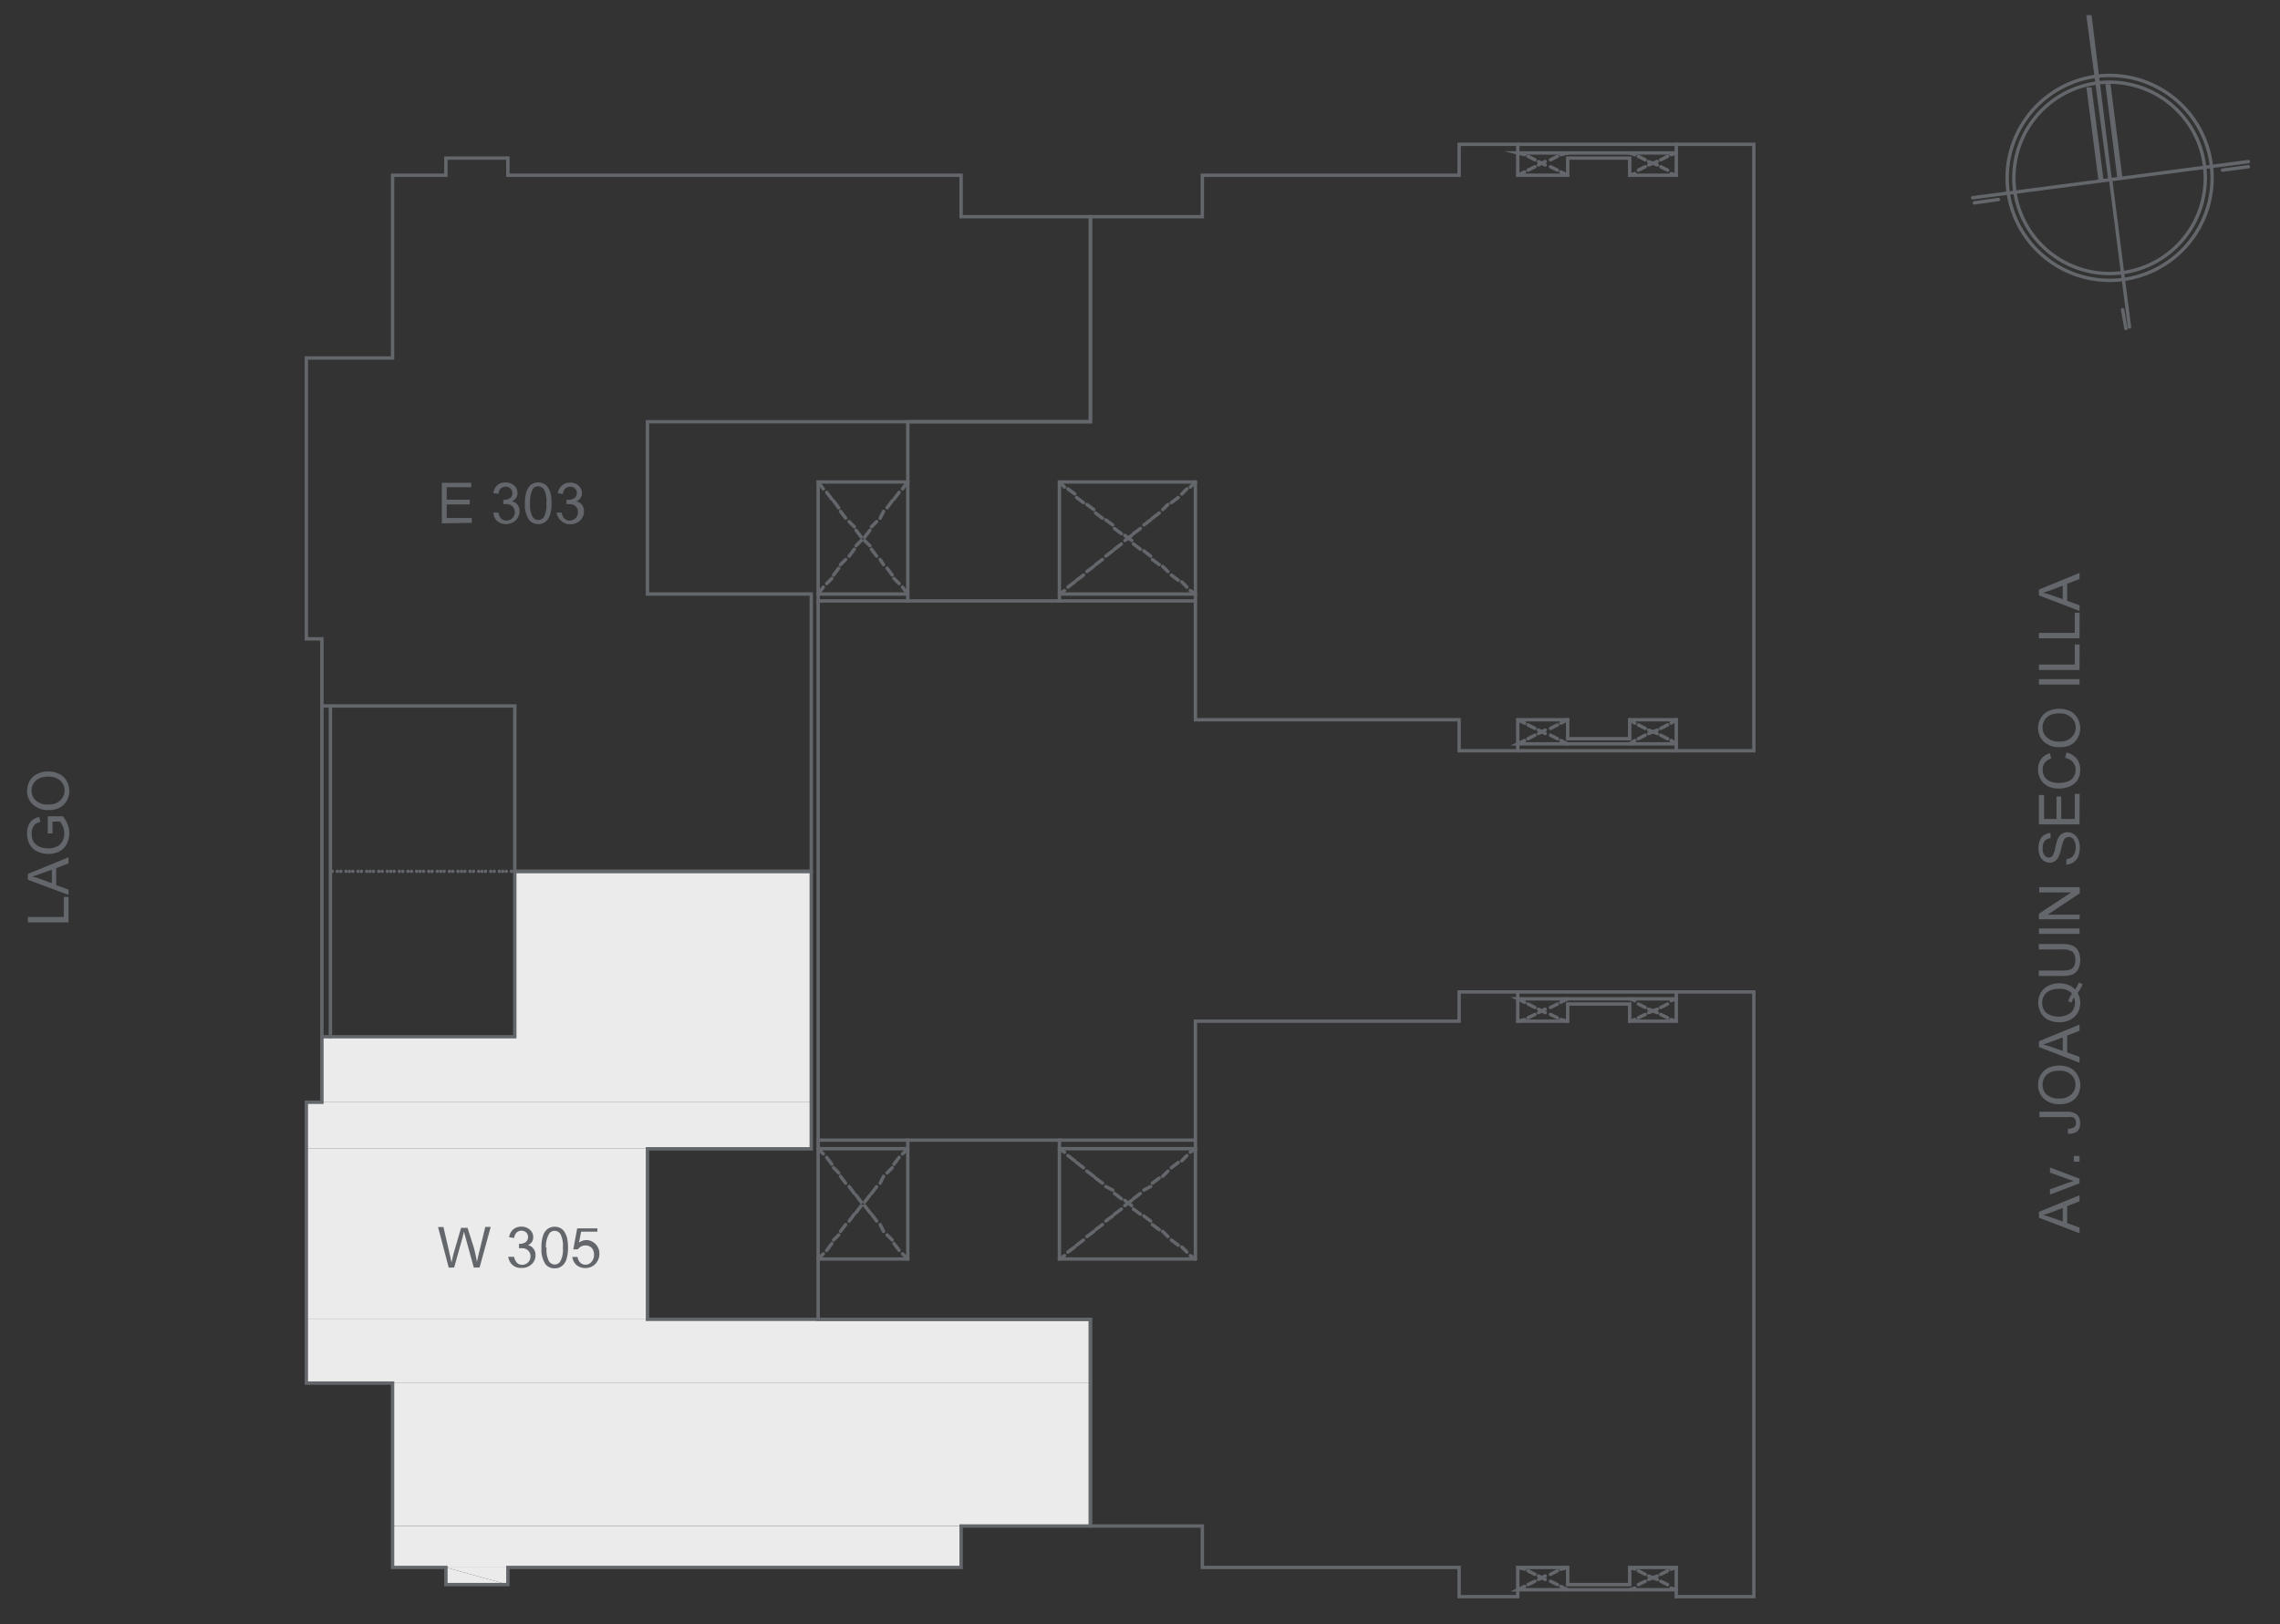 <svg id="Capa_1" data-name="Capa 1" xmlns="http://www.w3.org/2000/svg" xmlns:xlink="http://www.w3.org/1999/xlink" viewBox="0 0 168.43 120.02"><rect x="0" y="0" width="168.43" height="120.02" fill="#333333" stroke="none"/><defs><style>.cls-1,.cls-4,.cls-5,.cls-7{fill:none;}.cls-2{clip-path:url(#clip-path);}.cls-3{fill:#ebebeb;}.cls-4{stroke:#ebebeb;}.cls-4,.cls-5,.cls-7{stroke-miterlimit:10;}.cls-4,.cls-7{stroke-width:0;}.cls-5,.cls-7{stroke:#63666b;stroke-linecap:round;}.cls-5{stroke-width:0.25px;}.cls-6{fill:#63666b;}.cls-8{clip-path:url(#clip-path-3);}</style><clipPath id="clip-path"><rect class="cls-1" x="-70.87" y="-530.54" width="1190.55" height="841.89"/></clipPath><clipPath id="clip-path-3"><rect class="cls-1" width="168.43" height="120.3"/></clipPath></defs><title>W305S</title><g class="cls-2"><g class="cls-2"><path class="cls-3" d="M38,64.38,59.93,76.6H38Zm21.9,0H38L59.93,76.6Z"/><path class="cls-4" d="M38,64.38,59.93,76.6H38Zm21.9,0H38L59.93,76.6Z"/><path class="cls-3" d="M23.78,76.6l36.15,4.84H23.78Zm36.15,0H23.78l36.15,4.84Z"/><path class="cls-4" d="M23.78,76.6l36.15,4.84H23.78Zm36.15,0H23.78l36.15,4.84Z"/><path class="cls-3" d="M22.63,81.44l37.3,3.43H22.63Zm37.3,0H22.63l37.3,3.43Z"/><path class="cls-4" d="M22.63,81.44l37.3,3.43H22.63Zm37.3,0H22.63l37.3,3.43Z"/><path class="cls-3" d="M22.63,84.87l25.2,12.61H22.63Zm25.2,0H22.63l25.2,12.61Z"/><path class="cls-4" d="M22.63,84.87l25.2,12.61H22.63Zm25.2,0H22.63l25.2,12.61Z"/><path class="cls-3" d="M22.63,97.48l57.92,4.71H22.63Zm57.92,0H22.63l57.92,4.71Z"/><path class="cls-4" d="M22.63,97.48l57.92,4.71H22.63Zm57.92,0H22.63l57.92,4.71Z"/><path class="cls-3" d="M29,102.19l51.56,10.56H29Zm51.56,0H29l51.56,10.56Z"/><path class="cls-4" d="M29,102.19l51.56,10.56H29Zm51.56,0H29l51.56,10.56Z"/><path class="cls-3" d="M29,112.75l42,3.06H29Zm42,0H29l42,3.06Z"/><path class="cls-4" d="M29,112.75l42,3.06H29Zm42,0H29l42,3.06Z"/><path class="cls-3" d="M37.52,117.08H32.94v-1.27Zm0,0Z"/><path class="cls-4" d="M37.52,117.08H32.94v-1.27Zm0,0Z"/><polygon class="cls-3" points="32.94 115.81 37.52 115.81 37.52 117.08 32.94 115.81"/><polygon class="cls-4" points="32.94 115.81 37.52 115.81 37.52 117.08 32.94 115.81"/><polyline class="cls-5" points="88.31 35.61 78.26 35.61 78.26 44.4 67.06 44.4 67.06 35.61 60.44 35.61 60.44 44.4"/><line class="cls-5" x1="60.44" y1="43.89" x2="67.05" y2="43.89"/><line class="cls-5" x1="67.06" y1="44.4" x2="60.44" y2="44.4"/><line class="cls-5" x1="78.26" y1="44.4" x2="88.31" y2="44.4"/><line class="cls-5" x1="88.31" y1="43.89" x2="78.26" y2="43.89"/><polyline class="cls-5" points="88.31 93.02 78.26 93.02 78.26 84.24 67.06 84.24 67.06 93.02 60.44 93.02 60.44 84.24 60.44 44.4"/><line class="cls-5" x1="60.44" y1="84.87" x2="67.05" y2="84.87"/><line class="cls-5" x1="67.06" y1="84.24" x2="60.44" y2="84.24"/><line class="cls-5" x1="78.26" y1="84.24" x2="88.31" y2="84.24"/><line class="cls-5" x1="88.31" y1="84.87" x2="78.26" y2="84.87"/><line class="cls-5" x1="60.44" y1="35.61" x2="60.82" y2="36.12"/><line class="cls-5" x1="61.07" y1="36.38" x2="61.45" y2="36.88"/><line class="cls-5" x1="61.58" y1="37.01" x2="61.96" y2="37.52"/><line class="cls-5" x1="62.09" y1="37.78" x2="62.47" y2="38.28"/><line class="cls-5" x1="62.73" y1="38.54" x2="63.11" y2="38.92"/><line class="cls-5" x1="63.24" y1="39.18" x2="63.62" y2="39.68"/><line class="cls-5" x1="63.87" y1="39.94" x2="64.26" y2="40.32"/><line class="cls-5" x1="64.38" y1="40.58" x2="64.76" y2="41.09"/><line class="cls-5" x1="65.02" y1="41.34" x2="65.27" y2="41.72"/><line class="cls-5" x1="65.53" y1="41.98" x2="65.91" y2="42.49"/><line class="cls-5" x1="66.04" y1="42.74" x2="66.42" y2="43.12"/><line class="cls-5" x1="66.67" y1="43.38" x2="67.06" y2="43.89"/><line class="cls-5" x1="60.44" y1="43.89" x2="60.82" y2="43.38"/><line class="cls-5" x1="61.07" y1="43.12" x2="61.45" y2="42.74"/><line class="cls-5" x1="61.58" y1="42.49" x2="61.96" y2="41.98"/><line class="cls-5" x1="62.09" y1="41.72" x2="62.47" y2="41.34"/><line class="cls-5" x1="62.73" y1="41.09" x2="63.11" y2="40.58"/><line class="cls-5" x1="63.24" y1="40.32" x2="63.62" y2="39.94"/><line class="cls-5" x1="63.87" y1="39.69" x2="64.26" y2="39.18"/><line class="cls-5" x1="64.38" y1="38.92" x2="64.76" y2="38.54"/><line class="cls-5" x1="65.02" y1="38.29" x2="65.27" y2="37.78"/><line class="cls-5" x1="65.53" y1="37.52" x2="65.91" y2="37.01"/><line class="cls-5" x1="66.04" y1="36.88" x2="66.42" y2="36.38"/><line class="cls-5" x1="66.67" y1="36.12" x2="67.06" y2="35.61"/><line class="cls-5" x1="78.26" y1="35.61" x2="78.64" y2="35.99"/><line class="cls-5" x1="78.89" y1="36.12" x2="79.4" y2="36.5"/><line class="cls-5" x1="79.53" y1="36.76" x2="80.04" y2="37.14"/><line class="cls-5" x1="80.29" y1="37.27" x2="80.8" y2="37.65"/><line class="cls-5" x1="80.93" y1="37.9" x2="81.44" y2="38.29"/><line class="cls-5" x1="81.69" y1="38.41" x2="82.2" y2="38.79"/><line class="cls-5" x1="82.33" y1="39.05" x2="82.84" y2="39.43"/><line class="cls-5" x1="83.09" y1="39.56" x2="83.6" y2="39.94"/><line class="cls-5" x1="83.73" y1="40.19" x2="84.24" y2="40.58"/><line class="cls-5" x1="84.5" y1="40.7" x2="85" y2="41.09"/><line class="cls-5" x1="85.13" y1="41.34" x2="85.64" y2="41.72"/><line class="cls-5" x1="85.89" y1="41.85" x2="86.28" y2="42.23"/><line class="cls-5" x1="86.53" y1="42.49" x2="87.04" y2="42.87"/><line class="cls-5" x1="87.3" y1="42.99" x2="87.68" y2="43.38"/><line class="cls-5" x1="87.93" y1="43.63" x2="88.31" y2="43.89"/><line class="cls-5" x1="88.31" y1="35.61" x2="87.93" y2="35.99"/><line class="cls-5" x1="87.68" y1="36.12" x2="87.3" y2="36.5"/><line class="cls-5" x1="87.04" y1="36.76" x2="86.53" y2="37.14"/><line class="cls-5" x1="86.28" y1="37.27" x2="85.9" y2="37.65"/><line class="cls-5" x1="85.64" y1="37.9" x2="85.13" y2="38.29"/><line class="cls-5" x1="85" y1="38.41" x2="84.5" y2="38.79"/><line class="cls-5" x1="84.24" y1="39.05" x2="83.73" y2="39.43"/><line class="cls-5" x1="83.6" y1="39.56" x2="83.1" y2="39.94"/><line class="cls-5" x1="82.84" y1="40.19" x2="82.33" y2="40.58"/><line class="cls-5" x1="82.2" y1="40.7" x2="81.69" y2="41.09"/><line class="cls-5" x1="81.44" y1="41.34" x2="80.93" y2="41.72"/><line class="cls-5" x1="80.8" y1="41.85" x2="80.29" y2="42.23"/><line class="cls-5" x1="80.04" y1="42.49" x2="79.53" y2="42.87"/><line class="cls-5" x1="79.4" y1="42.99" x2="78.89" y2="43.38"/><line class="cls-5" x1="78.64" y1="43.63" x2="78.26" y2="43.89"/><line class="cls-5" x1="60.44" y1="93.02" x2="60.82" y2="92.64"/><line class="cls-5" x1="61.07" y1="92.39" x2="61.45" y2="91.88"/><line class="cls-5" x1="61.58" y1="91.62" x2="61.96" y2="91.24"/><line class="cls-5" x1="62.09" y1="90.98" x2="62.47" y2="90.48"/><line class="cls-5" x1="62.73" y1="90.22" x2="63.11" y2="89.71"/><line class="cls-5" x1="63.24" y1="89.59" x2="63.62" y2="89.08"/><line class="cls-5" x1="63.87" y1="88.82" x2="64.26" y2="88.31"/><line class="cls-5" x1="64.38" y1="88.18" x2="64.76" y2="87.68"/><line class="cls-5" x1="65.02" y1="87.42" x2="65.27" y2="86.91"/><line class="cls-5" x1="65.53" y1="86.66" x2="65.91" y2="86.28"/><line class="cls-5" x1="66.04" y1="86.02" x2="66.42" y2="85.51"/><line class="cls-5" x1="66.67" y1="85.26" x2="67.06" y2="84.88"/><line class="cls-5" x1="60.44" y1="84.87" x2="60.82" y2="85.26"/><line class="cls-5" x1="61.07" y1="85.51" x2="61.45" y2="86.02"/><line class="cls-5" x1="61.58" y1="86.28" x2="61.96" y2="86.66"/><line class="cls-5" x1="62.09" y1="86.91" x2="62.47" y2="87.42"/><line class="cls-5" x1="62.73" y1="87.67" x2="63.11" y2="88.18"/><line class="cls-5" x1="63.24" y1="88.31" x2="63.62" y2="88.82"/><line class="cls-5" x1="63.87" y1="89.08" x2="64.26" y2="89.58"/><line class="cls-5" x1="64.38" y1="89.71" x2="64.76" y2="90.22"/><line class="cls-5" x1="65.02" y1="90.48" x2="65.27" y2="90.98"/><line class="cls-5" x1="65.53" y1="91.24" x2="65.91" y2="91.62"/><line class="cls-5" x1="66.04" y1="91.88" x2="66.42" y2="92.38"/><line class="cls-5" x1="66.67" y1="92.64" x2="67.06" y2="93.02"/><line class="cls-5" x1="78.26" y1="93.02" x2="78.64" y2="92.77"/><line class="cls-5" x1="78.89" y1="92.51" x2="79.4" y2="92.13"/><line class="cls-5" x1="79.53" y1="92" x2="80.04" y2="91.62"/><line class="cls-5" x1="80.29" y1="91.37" x2="80.8" y2="90.99"/><line class="cls-5" x1="80.93" y1="90.86" x2="81.44" y2="90.48"/><line class="cls-5" x1="81.69" y1="90.22" x2="82.2" y2="89.84"/><line class="cls-5" x1="82.33" y1="89.71" x2="82.84" y2="89.33"/><line class="cls-5" x1="83.09" y1="89.08" x2="83.6" y2="88.69"/><line class="cls-5" x1="83.73" y1="88.57" x2="84.24" y2="88.18"/><line class="cls-5" x1="84.5" y1="87.93" x2="85" y2="87.67"/><line class="cls-5" x1="85.13" y1="87.42" x2="85.64" y2="87.04"/><line class="cls-5" x1="85.89" y1="86.91" x2="86.28" y2="86.53"/><line class="cls-5" x1="86.53" y1="86.28" x2="87.04" y2="85.89"/><line class="cls-5" x1="87.3" y1="85.77" x2="87.68" y2="85.38"/><line class="cls-5" x1="87.93" y1="85.13" x2="88.31" y2="84.87"/><line class="cls-5" x1="78.26" y1="84.87" x2="78.64" y2="85.13"/><line class="cls-5" x1="78.89" y1="85.38" x2="79.4" y2="85.77"/><line class="cls-5" x1="79.53" y1="85.89" x2="80.04" y2="86.28"/><line class="cls-5" x1="80.29" y1="86.53" x2="80.8" y2="86.91"/><line class="cls-5" x1="80.93" y1="87.04" x2="81.44" y2="87.42"/><line class="cls-5" x1="81.69" y1="87.67" x2="82.2" y2="87.93"/><line class="cls-5" x1="82.33" y1="88.18" x2="82.84" y2="88.57"/><line class="cls-5" x1="83.09" y1="88.69" x2="83.6" y2="89.08"/><line class="cls-5" x1="83.73" y1="89.33" x2="84.24" y2="89.71"/><line class="cls-5" x1="84.5" y1="89.84" x2="85" y2="90.22"/><line class="cls-5" x1="85.13" y1="90.48" x2="85.64" y2="90.86"/><line class="cls-5" x1="85.89" y1="90.98" x2="86.28" y2="91.37"/><line class="cls-5" x1="86.53" y1="91.62" x2="87.04" y2="92"/><line class="cls-5" x1="87.3" y1="92.13" x2="87.68" y2="92.51"/><line class="cls-5" x1="87.93" y1="92.77" x2="88.31" y2="93.02"/><path class="cls-6" d="M156,13.21,154.12,1.12h.39Zm-.25.13.25-.13L154.12,1.12Z"/><path class="cls-7" d="M156,13.21,154.12,1.12h.39Zm-.25.13.25-.13L154.12,1.12Z"/><line class="cls-5" x1="157.31" y1="24.16" x2="155.91" y2="13.21"/><path class="cls-6" d="M156.8,13.21l-1.27-7h.38Zm-.38,0h.38l-1.27-7Z"/><path class="cls-7" d="M156.8,13.21l-1.27-7h.38Zm-.38,0h.38l-1.27-7Z"/><path class="cls-6" d="M155.4,13.34l-1.27-6.88h.38Zm-.38,0h.38l-1.27-6.88Z"/><path class="cls-7" d="M155.4,13.34l-1.27-6.88h.38Zm-.38,0h.38l-1.27-6.88Z"/><line class="cls-5" x1="157.05" y1="24.28" x2="156.8" y2="22.88"/><line class="cls-5" x1="147.63" y1="14.74" x2="145.85" y2="14.99"/><line class="cls-5" x1="166.09" y1="12.32" x2="164.18" y2="12.57"/><line class="cls-5" x1="166.09" y1="11.94" x2="145.72" y2="14.61"/><g class="cls-8"><path class="cls-5" d="M163.35,12.16a7.57,7.57,0,1,0-6.52,8.49,7.57,7.57,0,0,0,6.52-8.49"/><path class="cls-5" d="M162.85,12.22a7.07,7.07,0,1,0-6.08,7.93,7.06,7.06,0,0,0,6.08-7.93"/></g><path class="cls-6" d="M33.15,93.66l-.79-3h.4l.46,2c.05.21.09.41.13.62.08-.32.12-.51.13-.56l.58-2h.48L35,92.17a10.39,10.39,0,0,1,.23,1.07q.06-.28.15-.66l.47-1.93h.4l-.82,3H35l-.63-2.29q-.08-.28-.09-.36-.06.21-.09.36l-.64,2.29Z"/><path class="cls-6" d="M37.61,92.86l.37,0a.87.87,0,0,0,.22.45.53.53,0,0,0,.37.14.6.6,0,0,0,.44-.18.61.61,0,0,0,.18-.45.58.58,0,0,0-.59-.59,1,1,0,0,0-.26,0l0-.33h.06a.8.8,0,0,0,.43-.12.49.49,0,0,0,.05-.71.51.51,0,0,0-.36-.14.52.52,0,0,0-.36.14.71.71,0,0,0-.18.4l-.37-.06a.94.94,0,0,1,.31-.58.92.92,0,0,1,.59-.2.9.9,0,0,1,.46.11.77.77,0,0,1,.31.28.68.68,0,0,1,.11.39.65.65,0,0,1-.1.36A.72.72,0,0,1,39,92a.65.65,0,0,1,.41.26.74.74,0,0,1,.15.48.88.88,0,0,1-.29.67,1,1,0,0,1-.72.27.91.91,0,0,1-1-.85Z"/><path class="cls-6" d="M40,92.18a2.53,2.53,0,0,1,.11-.86,1,1,0,0,1,.32-.5.85.85,0,0,1,.55-.18.82.82,0,0,1,.42.1.8.8,0,0,1,.3.28,1.62,1.62,0,0,1,.19.44,3.35,3.35,0,0,1,.07.72,2.83,2.83,0,0,1-.11.85,1,1,0,0,1-.33.5.8.8,0,0,1-.54.18.84.84,0,0,1-.69-.31A2,2,0,0,1,40,92.18Zm.38,0a1.82,1.82,0,0,0,.17,1,.52.52,0,0,0,.43.25.5.5,0,0,0,.42-.25,1.8,1.8,0,0,0,.18-1,1.82,1.82,0,0,0-.18-1,.51.51,0,0,0-.43-.24.46.46,0,0,0-.4.21A1.88,1.88,0,0,0,40.33,92.18Z"/><path class="cls-6" d="M42.28,92.87l.39,0a.64.64,0,0,0,.2.42.52.52,0,0,0,.38.15.57.57,0,0,0,.45-.21.76.76,0,0,0,.18-.53.72.72,0,0,0-.17-.5.64.64,0,0,0-.47-.18.69.69,0,0,0-.32.08.78.78,0,0,0-.23.21l-.34,0,.29-1.55h1.49V91h-1.2l-.16.81a1,1,0,0,1,.57-.19,1,1,0,0,1,.94,1,1.06,1.06,0,0,1-.24.7,1,1,0,0,1-.79.37,1,1,0,0,1-.67-.23A.94.94,0,0,1,42.28,92.87Z"/><path class="cls-6" d="M5.06,68.15h-3v-.4H4.71V66.27h.35Z"/><path class="cls-6" d="M5.06,66.12,2.06,65v-.43l3-1.23v.45l-.91.35v1.26l.91.33Zm-1.23-.86v-1L3,64.55a5.1,5.1,0,0,1-.63.21,3.86,3.86,0,0,1,.58.17Z"/><path class="cls-6" d="M3.88,61.58H3.53V60.31H4.65a2.52,2.52,0,0,1,.35.61,1.73,1.73,0,0,1,.12.64,1.78,1.78,0,0,1-.19.8,1.27,1.27,0,0,1-.55.55,1.79,1.79,0,0,1-.81.18,1.85,1.85,0,0,1-.81-.18,1.18,1.18,0,0,1-.57-.53A1.67,1.67,0,0,1,2,61.59a1.55,1.55,0,0,1,.1-.59,1,1,0,0,1,.3-.42,1.39,1.39,0,0,1,.49-.22l.1.36a1.17,1.17,0,0,0-.37.16.79.79,0,0,0-.2.29.94.94,0,0,0-.08.41,1.18,1.18,0,0,0,.08.48.83.83,0,0,0,.22.32,1.17,1.17,0,0,0,.3.19,1.64,1.64,0,0,0,.6.11,1.36,1.36,0,0,0,.67-.14.88.88,0,0,0,.41-.4,1.35,1.35,0,0,0,.13-.56,1.44,1.44,0,0,0-.1-.5,1.31,1.31,0,0,0-.22-.38H3.88Z"/><path class="cls-6" d="M3.6,59.85a1.62,1.62,0,0,1-1.17-.41,1.32,1.32,0,0,1-.43-1,1.45,1.45,0,0,1,.2-.75,1.25,1.25,0,0,1,.56-.51,1.71,1.71,0,0,1,.8-.18,1.68,1.68,0,0,1,.82.19,1.21,1.21,0,0,1,.55.52,1.53,1.53,0,0,1,.19.73,1.43,1.43,0,0,1-.21.76,1.29,1.29,0,0,1-.56.5A1.66,1.66,0,0,1,3.6,59.85Zm0-.41a1.18,1.18,0,0,0,.85-.3,1,1,0,0,0,0-1.47,1.3,1.3,0,0,0-.9-.29,1.59,1.59,0,0,0-.64.12,1,1,0,0,0-.42.37,1,1,0,0,0,.14,1.26A1.29,1.29,0,0,0,3.61,59.44Z"/><path class="cls-6" d="M153.62,91.12l-3-1.15v-.43l3-1.23v.45l-.91.35v1.26l.91.33Zm-1.24-.87v-1l-.83.32-.62.21a4,4,0,0,1,.57.16Z"/><path class="cls-6" d="M153.62,87.43l-2.18.83v-.39l1.3-.47.44-.14-.41-.14-1.33-.48v-.38l2.18.83Z"/><path class="cls-6" d="M153.62,85.83h-.42v-.42h.42Z"/><path class="cls-6" d="M152.76,83.76l0-.36a.79.79,0,0,0,.48-.13.42.42,0,0,0,.12-.32.46.46,0,0,0-.07-.26.34.34,0,0,0-.18-.15,1.62,1.62,0,0,0-.38,0h-2.07v-.4h2a1.31,1.31,0,0,1,.58.1.6.6,0,0,1,.32.29,1,1,0,0,1,.11.46.82.82,0,0,1-.23.61A1,1,0,0,1,152.76,83.76Z"/><path class="cls-6" d="M152.15,81.58a1.62,1.62,0,0,1-1.17-.41,1.35,1.35,0,0,1-.42-1,1.42,1.42,0,0,1,.2-.76,1.29,1.29,0,0,1,.55-.51,1.92,1.92,0,0,1,.81-.17,1.86,1.86,0,0,1,.82.18,1.26,1.26,0,0,1,.54.53,1.49,1.49,0,0,1,0,1.49,1.24,1.24,0,0,1-.56.5A1.6,1.6,0,0,1,152.15,81.58Zm0-.42a1.16,1.16,0,0,0,.85-.29,1,1,0,0,0,0-1.47,1.29,1.29,0,0,0-.89-.29,1.64,1.64,0,0,0-.65.12,1,1,0,0,0-.42.37,1,1,0,0,0-.15.53,1,1,0,0,0,.29.73A1.31,1.31,0,0,0,152.16,81.16Z"/><path class="cls-6" d="M153.62,78.52l-3-1.16v-.43l3-1.23v.46l-.91.35v1.25l.91.33Zm-1.24-.87v-1l-.83.31c-.25.1-.46.17-.62.22a4,4,0,0,1,.57.16Z"/><path class="cls-6" d="M153.29,73.11a2.67,2.67,0,0,0,.28-.51l.28.11a2.25,2.25,0,0,1-.37.65,1.5,1.5,0,0,1,0,1.48,1.35,1.35,0,0,1-.55.51,1.79,1.79,0,0,1-.81.18,1.85,1.85,0,0,1-.81-.18,1.21,1.21,0,0,1-.55-.52,1.56,1.56,0,0,1,0-1.49,1.38,1.38,0,0,1,.56-.51,1.74,1.74,0,0,1,.8-.18,1.78,1.78,0,0,1,.67.12A1.27,1.27,0,0,1,153.29,73.11Zm-.5.87a1.52,1.52,0,0,1,.28-.57,1.24,1.24,0,0,0-1-.35,1.62,1.62,0,0,0-.64.13.93.93,0,0,0-.42.36,1,1,0,0,0-.15.54,1,1,0,0,0,.3.74,1.56,1.56,0,0,0,1.81,0,1,1,0,0,0,.32-.74,1.06,1.06,0,0,0-.08-.4,1.13,1.13,0,0,0-.17.39Z"/><path class="cls-6" d="M150.61,70.15v-.4h1.74a2,2,0,0,1,.72.1.9.9,0,0,1,.43.37,1.32,1.32,0,0,1,.17.7,1.38,1.38,0,0,1-.15.69.84.84,0,0,1-.42.39,2.12,2.12,0,0,1-.75.11h-1.74v-.4h1.73a1.64,1.64,0,0,0,.58-.07.55.55,0,0,0,.29-.25.83.83,0,0,0,.1-.43.85.85,0,0,0-.2-.63,1.18,1.18,0,0,0-.77-.18Z"/><path class="cls-6" d="M153.62,69h-3v-.4h3Z"/><path class="cls-6" d="M153.62,67.92h-3v-.41L153,65.94h-2.36v-.39h3V66l-2.37,1.58h2.37Z"/><path class="cls-6" d="M152.65,63.85l0-.37a.81.81,0,0,0,.37-.13.67.67,0,0,0,.23-.3,1.14,1.14,0,0,0,.09-.46,1,1,0,0,0-.07-.4.51.51,0,0,0-.18-.26.43.43,0,0,0-.26-.09.38.38,0,0,0-.25.09.5.5,0,0,0-.17.27,4.13,4.13,0,0,0-.15.53,2.75,2.75,0,0,1-.19.58.74.74,0,0,1-.28.32.67.67,0,0,1-.37.11.75.75,0,0,1-.43-.13.83.83,0,0,1-.3-.38,1.6,1.6,0,0,1,0-1.14.81.81,0,0,1,.31-.39,1,1,0,0,1,.48-.15l0,.38a.64.64,0,0,0-.44.21.85.85,0,0,0-.14.52.83.83,0,0,0,.13.53.41.41,0,0,0,.32.17.34.34,0,0,0,.27-.12,1.59,1.59,0,0,0,.21-.6A4.38,4.38,0,0,1,152,62a1,1,0,0,1,.31-.39.77.77,0,0,1,.43-.12.82.82,0,0,1,.45.14.91.91,0,0,1,.33.39,1.37,1.37,0,0,1,.12.58,1.78,1.78,0,0,1-.12.69,1,1,0,0,1-.9.59Z"/><path class="cls-6" d="M153.62,60.91h-3V58.74H151v1.77h.92V58.85h.35v1.66h1V58.66h.36Z"/><path class="cls-6" d="M152.56,56l.1-.4a1.41,1.41,0,0,1,.75.45,1.26,1.26,0,0,1,.26.8,1.44,1.44,0,0,1-.2.79,1.2,1.2,0,0,1-.57.46,2,2,0,0,1-.81.16,1.77,1.77,0,0,1-.82-.18,1.24,1.24,0,0,1-.53-.51,1.49,1.49,0,0,1-.18-.73,1.2,1.2,0,0,1,.23-.76,1.22,1.22,0,0,1,.64-.43l.1.4a.89.89,0,0,0-.48.3.8.8,0,0,0-.15.5,1,1,0,0,0,.16.58,1,1,0,0,0,.45.33,1.9,1.9,0,0,0,.58.09,2,2,0,0,0,.67-.11.88.88,0,0,0,.43-.35,1,1,0,0,0,.14-.51.88.88,0,0,0-.2-.57A.93.93,0,0,0,152.56,56Z"/><path class="cls-6" d="M152.15,55.2a1.61,1.61,0,0,1-1.17-.4,1.37,1.37,0,0,1-.42-1,1.41,1.41,0,0,1,.2-.75,1.29,1.29,0,0,1,.55-.51,1.92,1.92,0,0,1,.81-.17,1.86,1.86,0,0,1,.82.18,1.26,1.26,0,0,1,.54.53,1.4,1.4,0,0,1,.19.73,1.37,1.37,0,0,1-.21.75,1.21,1.21,0,0,1-.56.51A1.59,1.59,0,0,1,152.15,55.2Zm0-.41a1.16,1.16,0,0,0,.85-.29A1,1,0,0,0,153,53a1.24,1.24,0,0,0-.89-.29,1.64,1.64,0,0,0-.65.12,1,1,0,0,0-.57.9,1,1,0,0,0,.29.73A1.31,1.31,0,0,0,152.16,54.79Z"/><path class="cls-6" d="M153.62,50.58h-3v-.4h3Z"/><path class="cls-6" d="M153.62,49.5h-3v-.4h2.65V47.62h.36Z"/><path class="cls-6" d="M153.62,47.16h-3v-.4h2.65V45.28h.36Z"/><path class="cls-6" d="M153.62,45.14l-3-1.15v-.43l3-1.23v.45l-.91.35v1.26l.91.33Zm-1.24-.87v-1l-.83.32-.62.21a4,4,0,0,1,.57.16Z"/><polyline class="cls-5" points="88.31 35.61 88.31 53.18 107.79 53.18 107.79 55.47 112.12 55.47 112.12 53.18 115.81 53.18 115.81 54.58 120.39 54.58 120.39 53.18 123.83 53.18 123.83 55.47 129.56 55.47 129.56 10.66 123.83 10.66 123.83 12.95 120.39 12.95 120.39 11.68 115.81 11.68 115.81 12.95 112.12 12.95 112.12 10.66 107.79 10.66 107.79 12.95 88.82 12.95 88.82 16.01 80.55 16.01 80.55 31.16 67.06 31.16 67.06 35.61"/><line class="cls-5" x1="112.12" y1="10.66" x2="123.83" y2="10.66"/><polyline class="cls-5" points="112.63 11.43 112.12 11.3 123.83 11.3"/><line class="cls-5" x1="112.88" y1="11.55" x2="113.39" y2="11.81"/><line class="cls-5" x1="113.65" y1="11.94" x2="114.15" y2="12.19"/><line class="cls-5" x1="114.54" y1="12.32" x2="115.05" y2="12.57"/><line class="cls-5" x1="115.3" y1="12.7" x2="115.81" y2="12.95"/><line class="cls-5" x1="112.12" y1="12.95" x2="112.63" y2="12.7"/><line class="cls-5" x1="112.88" y1="12.57" x2="113.39" y2="12.32"/><line class="cls-5" x1="113.65" y1="12.19" x2="114.15" y2="11.93"/><line class="cls-5" x1="114.54" y1="11.81" x2="115.05" y2="11.55"/><line class="cls-5" x1="115.3" y1="11.43" x2="115.81" y2="11.3"/><line class="cls-5" x1="120.39" y1="11.3" x2="120.77" y2="11.43"/><line class="cls-5" x1="121.03" y1="11.55" x2="121.54" y2="11.81"/><line class="cls-5" x1="121.79" y1="11.94" x2="122.43" y2="12.19"/><line class="cls-5" x1="122.68" y1="12.32" x2="123.19" y2="12.57"/><line class="cls-5" x1="123.45" y1="12.83" x2="123.83" y2="12.95"/><line class="cls-5" x1="120.39" y1="12.95" x2="120.77" y2="12.83"/><line class="cls-5" x1="121.03" y1="12.57" x2="121.54" y2="12.32"/><line class="cls-5" x1="121.79" y1="12.19" x2="122.43" y2="11.93"/><line class="cls-5" x1="122.68" y1="11.81" x2="123.19" y2="11.55"/><line class="cls-5" x1="123.45" y1="11.43" x2="123.83" y2="11.3"/><line class="cls-5" x1="112.12" y1="55.47" x2="123.83" y2="55.47"/><polyline class="cls-5" points="112.63 54.71 112.12 54.96 123.83 54.96"/><line class="cls-5" x1="112.88" y1="54.58" x2="113.39" y2="54.32"/><line class="cls-5" x1="113.65" y1="54.2" x2="114.15" y2="53.94"/><line class="cls-5" x1="114.54" y1="53.82" x2="115.05" y2="53.56"/><line class="cls-5" x1="115.3" y1="53.43" x2="115.81" y2="53.18"/><line class="cls-5" x1="112.12" y1="53.18" x2="112.63" y2="53.43"/><line class="cls-5" x1="112.88" y1="53.56" x2="113.39" y2="53.82"/><line class="cls-5" x1="113.65" y1="53.94" x2="114.15" y2="54.2"/><line class="cls-5" x1="114.54" y1="54.32" x2="115.05" y2="54.58"/><line class="cls-5" x1="115.3" y1="54.71" x2="115.81" y2="54.96"/><line class="cls-5" x1="120.39" y1="54.96" x2="120.77" y2="54.71"/><line class="cls-5" x1="121.03" y1="54.58" x2="121.54" y2="54.32"/><line class="cls-5" x1="121.79" y1="54.2" x2="122.43" y2="53.94"/><line class="cls-5" x1="122.68" y1="53.82" x2="123.19" y2="53.56"/><line class="cls-5" x1="123.45" y1="53.43" x2="123.83" y2="53.18"/><line class="cls-5" x1="120.39" y1="53.18" x2="120.77" y2="53.43"/><line class="cls-5" x1="121.03" y1="53.56" x2="121.54" y2="53.82"/><line class="cls-5" x1="121.79" y1="53.94" x2="122.43" y2="54.2"/><line class="cls-5" x1="122.68" y1="54.32" x2="123.19" y2="54.58"/><line class="cls-5" x1="123.45" y1="54.71" x2="123.83" y2="54.96"/><polyline class="cls-5" points="80.55 16.01 71 16.01 71 12.95 37.52 12.95 37.52 11.68 32.94 11.68 32.94 12.95 29 12.95 29 26.45 22.63 26.45 22.63 47.2 23.78 47.2 23.78 52.16 38.03 52.16 38.03 64.38 59.93 64.38 59.93 54.07 59.93 43.89 47.83 43.89 47.83 31.16 80.55 31.16 80.55 16.01"/><polyline class="cls-5" points="80.55 112.75 71 112.75 71 115.81 37.52 115.81 37.52 117.08 32.94 117.08 32.94 115.81 29 115.81 29 102.19 22.63 102.19 22.63 81.44 23.78 81.44 23.78 76.6 38.03 76.6 38.03 64.38 59.93 64.38 59.93 84.88 47.83 84.88 47.83 97.48 80.55 97.48 80.55 112.75"/><line class="cls-5" x1="23.78" y1="76.6" x2="23.78" y2="52.16"/><line class="cls-5" x1="24.41" y1="76.6" x2="24.41" y2="52.16"/><path class="cls-6" d="M32.64,38.67v-3h2.17V36H33v.92H34.7v.35H33v1h1.85v.36Z"/><path class="cls-6" d="M36.45,37.87l.37,0a.86.86,0,0,0,.21.46.57.57,0,0,0,.38.13.61.61,0,0,0,.62-.62.58.58,0,0,0-.59-.59,1.51,1.51,0,0,0-.26,0l0-.32h.06a.76.76,0,0,0,.42-.12.41.41,0,0,0,.19-.38.48.48,0,0,0-.14-.34.53.53,0,0,0-.71,0,.6.6,0,0,0-.18.4l-.37-.06a.85.85,0,0,1,.9-.78,1,1,0,0,1,.45.1.75.75,0,0,1,.32.29.77.77,0,0,1,.11.39.6.6,0,0,1-.1.35.72.72,0,0,1-.31.26.7.7,0,0,1,.41.25.77.77,0,0,1,.15.49.92.92,0,0,1-.29.67,1,1,0,0,1-.73.27.92.92,0,0,1-.65-.24A.86.86,0,0,1,36.45,37.87Z"/><path class="cls-6" d="M38.78,37.18a2.78,2.78,0,0,1,.11-.85,1.11,1.11,0,0,1,.33-.51.85.85,0,0,1,.54-.17.83.83,0,0,1,.43.1.73.73,0,0,1,.3.28,1.62,1.62,0,0,1,.19.44,3.41,3.41,0,0,1,.06.71,2.57,2.57,0,0,1-.11.86,1.11,1.11,0,0,1-.32.5.83.83,0,0,1-.55.18.85.85,0,0,1-.68-.31A2,2,0,0,1,38.78,37.18Zm.38,0a1.82,1.82,0,0,0,.18,1,.49.49,0,0,0,.42.24.51.51,0,0,0,.43-.24,1.87,1.87,0,0,0,.17-1,1.82,1.82,0,0,0-.17-1,.52.52,0,0,0-.43-.25.49.49,0,0,0-.41.22A2,2,0,0,0,39.16,37.18Z"/><path class="cls-6" d="M41.12,37.87l.37,0a.8.8,0,0,0,.22.46.52.52,0,0,0,.37.13.61.61,0,0,0,.62-.62.58.58,0,0,0-.59-.59,1.51,1.51,0,0,0-.26,0l0-.32H42a.74.74,0,0,0,.42-.12.41.41,0,0,0,.19-.38.47.47,0,0,0-.13-.34.55.55,0,0,0-.36-.13.52.52,0,0,0-.36.14.65.65,0,0,0-.18.4l-.37-.06a.94.94,0,0,1,.31-.58.9.9,0,0,1,.59-.2,1,1,0,0,1,.46.1.79.79,0,0,1,.31.29.68.68,0,0,1,.11.39.6.6,0,0,1-.1.35.72.72,0,0,1-.31.26.67.67,0,0,1,.41.25.77.77,0,0,1,.15.49.92.92,0,0,1-.29.67,1,1,0,0,1-.72.27.92.92,0,0,1-.66-.24A.94.94,0,0,1,41.12,37.87Z"/><polyline class="cls-5" points="88.31 93.02 88.31 75.45 107.79 75.45 107.79 73.29 112.12 73.29 112.12 75.45 115.81 75.45 115.81 74.18 120.39 74.18 120.39 75.45 123.83 75.45 123.83 73.29 129.56 73.29 129.56 117.97 123.83 117.97 123.83 115.81 120.39 115.81 120.39 117.08 115.81 117.08 115.81 115.81 112.12 115.81 112.12 117.97 107.79 117.97 107.79 115.81 88.82 115.81 88.82 112.75 80.55 112.75 80.55 97.48 60.44 97.48 60.44 93.02"/><polyline class="cls-5" points="112.63 117.21 112.12 117.46 123.83 117.46"/><line class="cls-5" x1="112.88" y1="117.08" x2="113.39" y2="116.83"/><line class="cls-5" x1="113.65" y1="116.7" x2="114.15" y2="116.44"/><line class="cls-5" x1="114.54" y1="116.32" x2="115.05" y2="116.06"/><line class="cls-5" x1="115.3" y1="115.94" x2="115.81" y2="115.81"/><line class="cls-5" x1="112.12" y1="115.81" x2="112.63" y2="115.93"/><line class="cls-5" x1="112.88" y1="116.06" x2="113.39" y2="116.32"/><line class="cls-5" x1="113.65" y1="116.44" x2="114.15" y2="116.7"/><line class="cls-5" x1="114.54" y1="116.83" x2="115.05" y2="117.08"/><line class="cls-5" x1="115.3" y1="117.21" x2="115.81" y2="117.46"/><line class="cls-5" x1="120.39" y1="117.46" x2="120.77" y2="117.34"/><line class="cls-5" x1="121.03" y1="117.08" x2="121.54" y2="116.83"/><line class="cls-5" x1="121.79" y1="116.7" x2="122.43" y2="116.44"/><line class="cls-5" x1="122.68" y1="116.32" x2="123.19" y2="116.06"/><line class="cls-5" x1="123.45" y1="115.94" x2="123.83" y2="115.81"/><line class="cls-5" x1="120.39" y1="115.81" x2="120.77" y2="115.93"/><line class="cls-5" x1="121.03" y1="116.06" x2="121.54" y2="116.32"/><line class="cls-5" x1="121.79" y1="116.44" x2="122.43" y2="116.7"/><line class="cls-5" x1="122.68" y1="116.83" x2="123.19" y2="117.08"/><line class="cls-5" x1="123.45" y1="117.34" x2="123.83" y2="117.46"/><line class="cls-5" x1="112.12" y1="73.29" x2="123.83" y2="73.29"/><polyline class="cls-5" points="112.63 74.06 112.12 73.8 123.83 73.8"/><line class="cls-5" x1="112.88" y1="74.18" x2="113.39" y2="74.44"/><line class="cls-5" x1="113.65" y1="74.56" x2="114.15" y2="74.82"/><line class="cls-5" x1="114.54" y1="74.95" x2="115.05" y2="75.2"/><line class="cls-5" x1="115.3" y1="75.33" x2="115.81" y2="75.45"/><line class="cls-5" x1="112.12" y1="75.46" x2="112.63" y2="75.33"/><line class="cls-5" x1="112.88" y1="75.2" x2="113.39" y2="74.95"/><line class="cls-5" x1="113.65" y1="74.82" x2="114.15" y2="74.56"/><line class="cls-5" x1="114.54" y1="74.44" x2="115.05" y2="74.18"/><line class="cls-5" x1="115.3" y1="74.05" x2="115.81" y2="73.8"/><line class="cls-5" x1="120.39" y1="73.8" x2="120.77" y2="73.93"/><line class="cls-5" x1="121.03" y1="74.18" x2="121.54" y2="74.44"/><line class="cls-5" x1="121.79" y1="74.56" x2="122.43" y2="74.82"/><line class="cls-5" x1="122.68" y1="74.95" x2="123.19" y2="75.2"/><line class="cls-5" x1="123.45" y1="75.33" x2="123.83" y2="75.45"/><line class="cls-5" x1="120.39" y1="75.46" x2="120.77" y2="75.33"/><line class="cls-5" x1="121.03" y1="75.2" x2="121.54" y2="74.95"/><line class="cls-5" x1="121.79" y1="74.82" x2="122.43" y2="74.56"/><line class="cls-5" x1="122.68" y1="74.44" x2="123.19" y2="74.18"/><line class="cls-5" x1="123.45" y1="73.93" x2="123.83" y2="73.8"/><line class="cls-5" x1="37.78" y1="64.38" x2="37.78" y2="64.38"/><line class="cls-5" x1="37.4" y1="64.38" x2="37.4" y2="64.38"/><line class="cls-5" x1="37.14" y1="64.38" x2="37.14" y2="64.38"/><line class="cls-5" x1="36.89" y1="64.38" x2="36.89" y2="64.38"/><line class="cls-5" x1="36.51" y1="64.38" x2="36.51" y2="64.38"/><line class="cls-5" x1="36.25" y1="64.38" x2="36.25" y2="64.38"/><line class="cls-5" x1="35.87" y1="64.38" x2="35.87" y2="64.38"/><line class="cls-5" x1="35.61" y1="64.38" x2="35.61" y2="64.38"/><line class="cls-5" x1="35.36" y1="64.38" x2="35.36" y2="64.38"/><line class="cls-5" x1="34.98" y1="64.38" x2="34.98" y2="64.38"/><line class="cls-5" x1="34.72" y1="64.38" x2="34.72" y2="64.38"/><line class="cls-5" x1="34.34" y1="64.38" x2="34.34" y2="64.38"/><line class="cls-5" x1="34.09" y1="64.38" x2="34.09" y2="64.38"/><line class="cls-5" x1="33.83" y1="64.38" x2="33.83" y2="64.38"/><line class="cls-5" x1="33.45" y1="64.38" x2="33.45" y2="64.38"/><line class="cls-5" x1="33.2" y1="64.38" x2="33.2" y2="64.38"/><line class="cls-5" x1="32.81" y1="64.38" x2="32.81" y2="64.38"/><line class="cls-5" x1="32.56" y1="64.38" x2="32.56" y2="64.38"/><line class="cls-5" x1="32.3" y1="64.38" x2="32.3" y2="64.38"/><line class="cls-5" x1="31.92" y1="64.38" x2="31.92" y2="64.38"/><line class="cls-5" x1="31.67" y1="64.38" x2="31.67" y2="64.38"/><line class="cls-5" x1="31.29" y1="64.38" x2="31.29" y2="64.38"/><line class="cls-5" x1="31.03" y1="64.38" x2="31.03" y2="64.38"/><line class="cls-5" x1="30.78" y1="64.38" x2="30.78" y2="64.38"/><line class="cls-5" x1="30.4" y1="64.38" x2="30.4" y2="64.38"/><line class="cls-5" x1="30.14" y1="64.38" x2="30.14" y2="64.38"/><line class="cls-5" x1="29.76" y1="64.38" x2="29.76" y2="64.38"/><line class="cls-5" x1="29.5" y1="64.38" x2="29.5" y2="64.38"/><line class="cls-5" x1="29.12" y1="64.38" x2="29.12" y2="64.38"/><line class="cls-5" x1="28.87" y1="64.38" x2="28.87" y2="64.38"/><line class="cls-5" x1="28.61" y1="64.38" x2="28.61" y2="64.38"/><line class="cls-5" x1="28.23" y1="64.38" x2="28.23" y2="64.38"/><line class="cls-5" x1="27.98" y1="64.38" x2="27.98" y2="64.38"/><line class="cls-5" x1="27.59" y1="64.38" x2="27.59" y2="64.38"/><line class="cls-5" x1="27.34" y1="64.38" x2="27.34" y2="64.38"/><line class="cls-5" x1="27.09" y1="64.38" x2="27.09" y2="64.38"/><line class="cls-5" x1="26.7" y1="64.38" x2="26.7" y2="64.38"/><line class="cls-5" x1="26.45" y1="64.38" x2="26.45" y2="64.38"/><line class="cls-5" x1="26.07" y1="64.38" x2="26.07" y2="64.38"/><line class="cls-5" x1="25.81" y1="64.38" x2="25.81" y2="64.38"/><line class="cls-5" x1="25.56" y1="64.38" x2="25.56" y2="64.38"/><line class="cls-5" x1="25.18" y1="64.38" x2="25.18" y2="64.38"/><line class="cls-5" x1="24.92" y1="64.38" x2="24.92" y2="64.38"/><line class="cls-5" x1="24.54" y1="64.38" x2="24.54" y2="64.38"/></g></g></svg>
